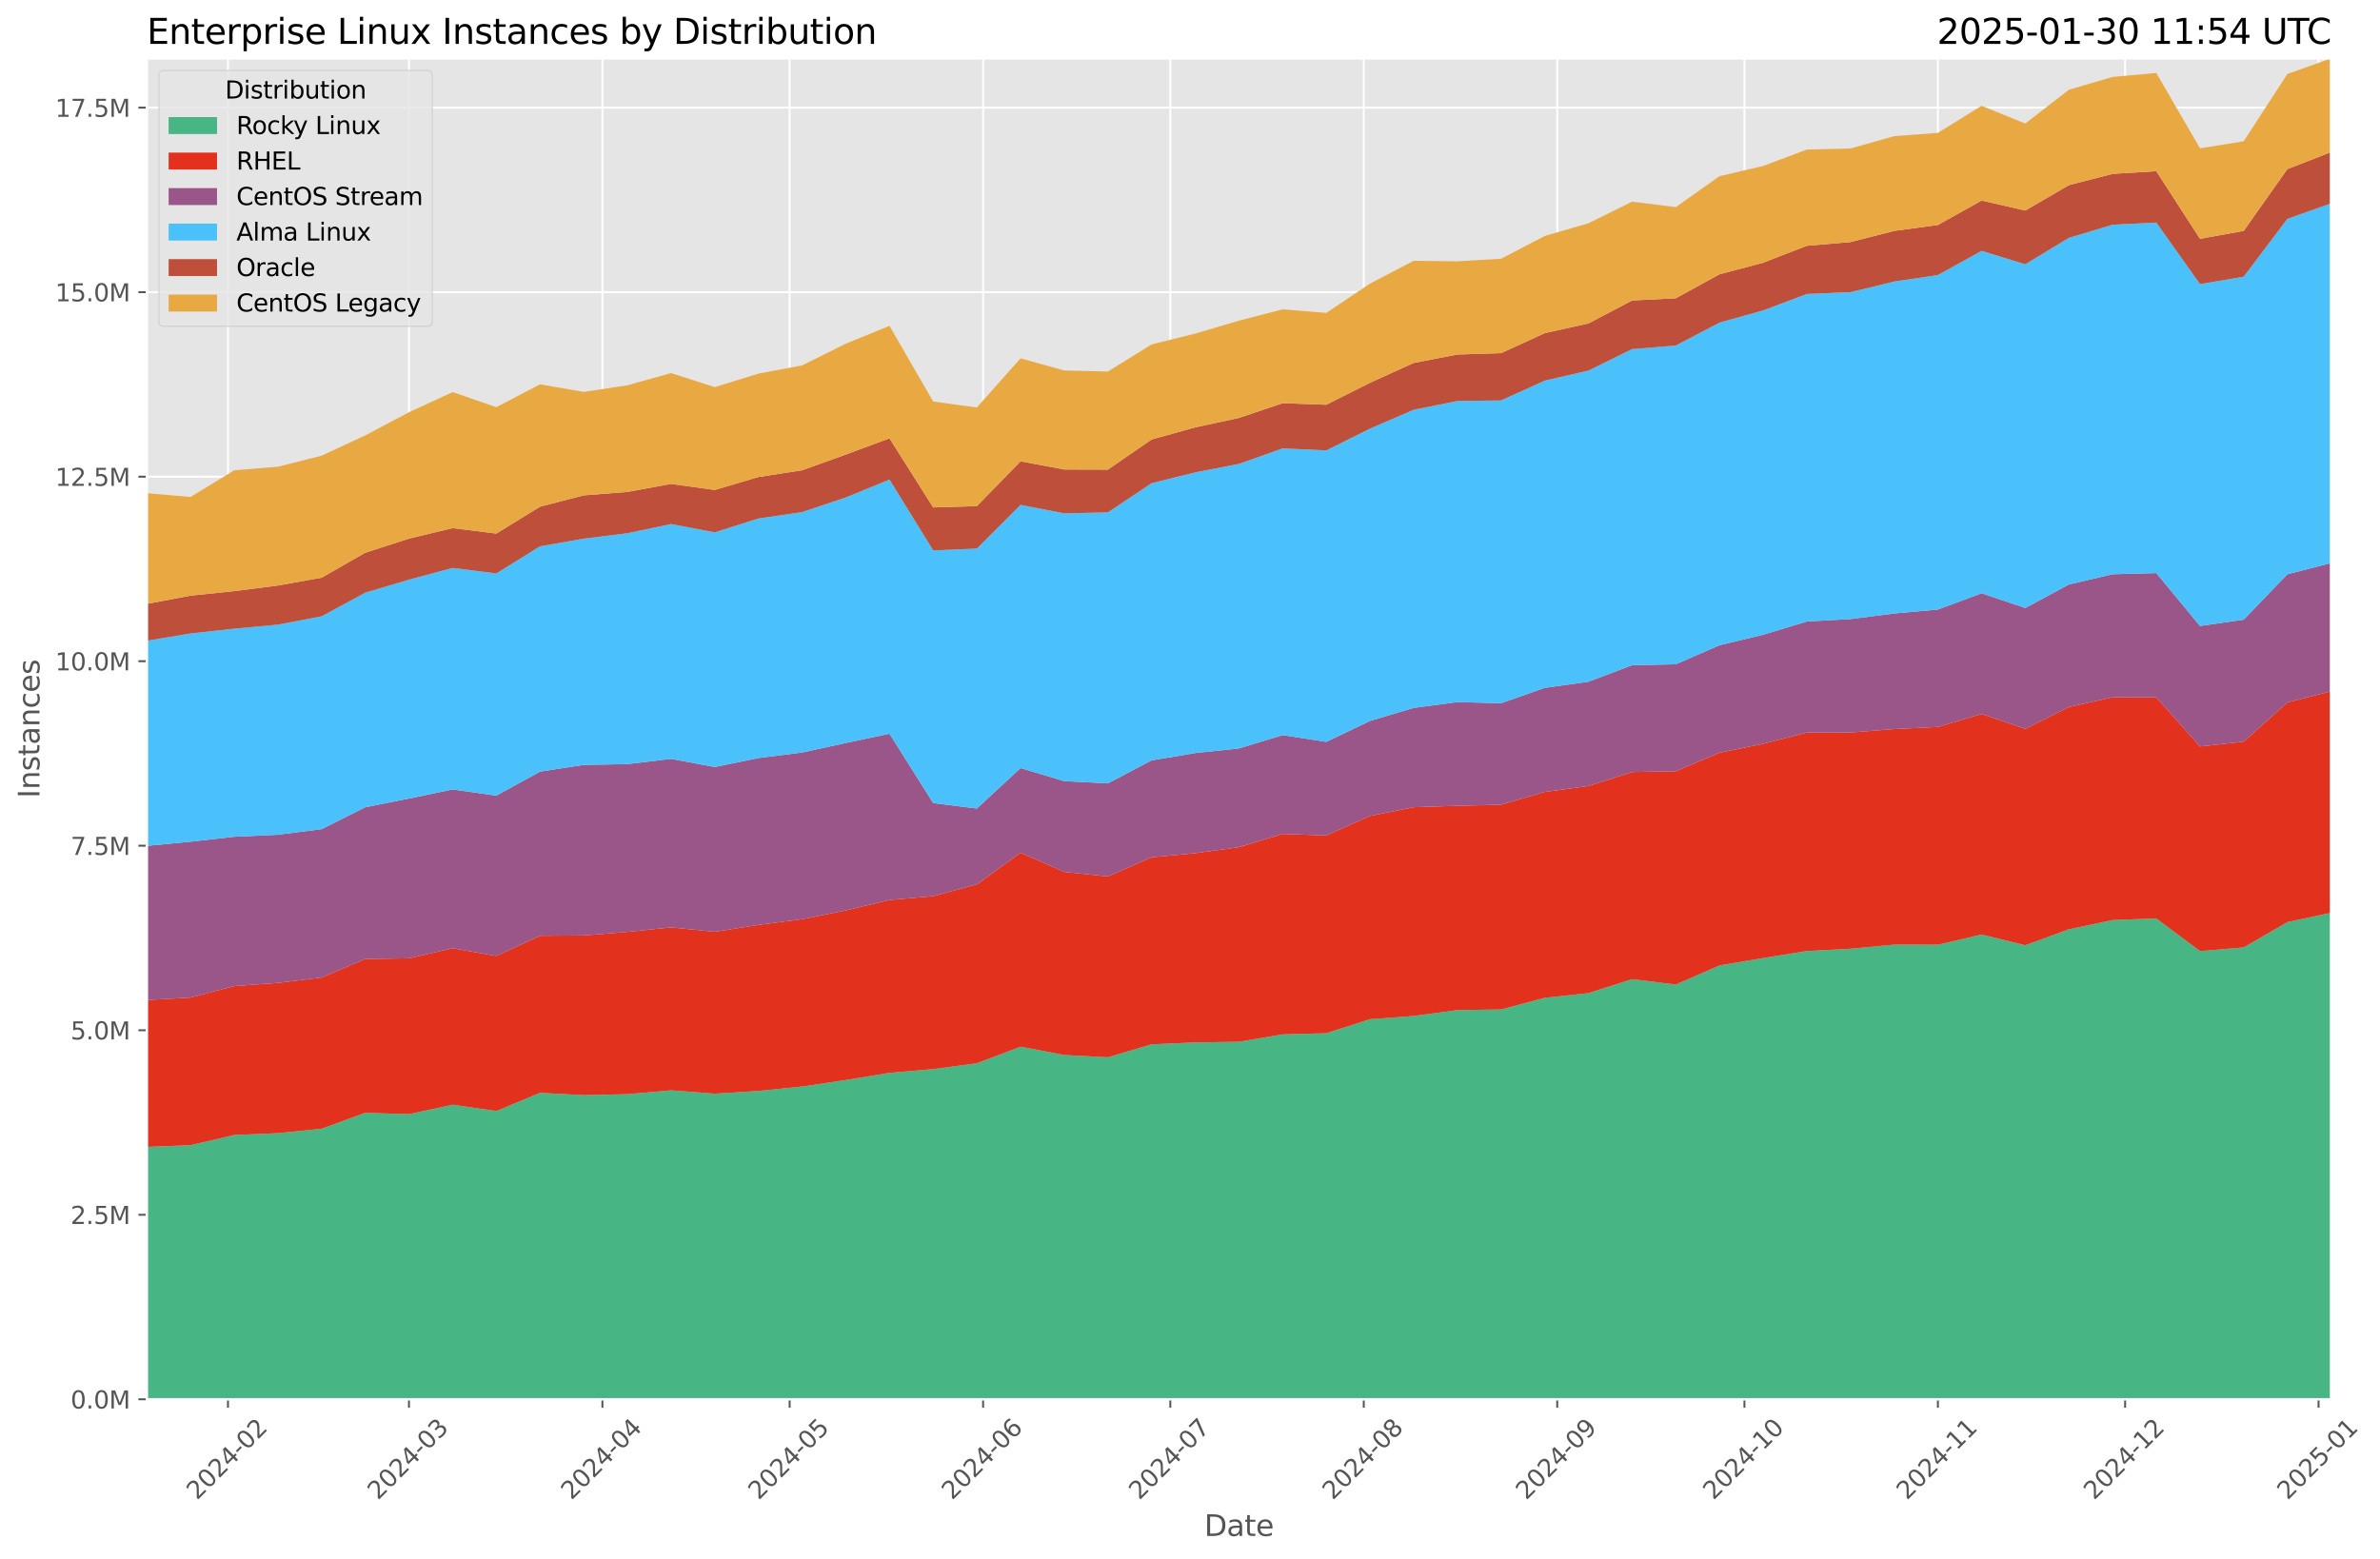 <?xml version="1.0" encoding="utf-8" standalone="no"?>
<!DOCTYPE svg PUBLIC "-//W3C//DTD SVG 1.1//EN"
  "http://www.w3.org/Graphics/SVG/1.1/DTD/svg11.dtd">
<svg xmlns:xlink="http://www.w3.org/1999/xlink" width="983.787pt" height="644.744pt" viewBox="0 0 983.787 644.744" xmlns="http://www.w3.org/2000/svg" version="1.1">
 <defs>
  <style type="text/css">*{stroke-linejoin: round; stroke-linecap: butt}</style>
 </defs>
 <g id="figure_1">
  <g id="patch_1">
   <path d="M 0 644.744 
L 983.787 644.744 
L 983.787 0 
L 0 0 
z
" style="fill: #ffffff"/>
  </g>
  <g id="axes_1">
   <g id="patch_2">
    <path d="M 60.708 578.542 
L 963.552 578.542 
L 963.552 24.142 
L 60.708 24.142 
z
" style="fill: #e5e5e5"/>
   </g>
   <g id="matplotlib.axis_1">
    <g id="xtick_1">
     <g id="line2d_1">
      <path d="M 94.242 578.542 
L 94.242 24.142 
" clip-path="url(#p5dbf0d2201)" style="fill: none; stroke: #ffffff; stroke-width: 0.8; stroke-linecap: square"/>
     </g>
     <g id="line2d_2">
      <defs>
       <path id="mf603e9c1eb" d="M 0 0 
L 0 3.5 
" style="stroke: #555555; stroke-width: 0.8"/>
      </defs>
      <g>
       <use xlink:href="#mf603e9c1eb" x="94.242" y="578.542" style="fill: #555555; stroke: #555555; stroke-width: 0.8"/>
      </g>
     </g>
     <g id="text_1">
      <!-- 2024-02 -->
      <g style="fill: #555555" transform="translate(81.42 620.46) rotate(-45) scale(0.1 -0.1)">
       <defs>
        <path id="DejaVuSans-32" d="M 1228 531 
L 3431 531 
L 3431 0 
L 469 0 
L 469 531 
Q 828 903 1448 1529 
Q 2069 2156 2228 2338 
Q 2531 2678 2651 2914 
Q 2772 3150 2772 3378 
Q 2772 3750 2511 3984 
Q 2250 4219 1831 4219 
Q 1534 4219 1204 4116 
Q 875 4013 500 3803 
L 500 4441 
Q 881 4594 1212 4672 
Q 1544 4750 1819 4750 
Q 2544 4750 2975 4387 
Q 3406 4025 3406 3419 
Q 3406 3131 3298 2873 
Q 3191 2616 2906 2266 
Q 2828 2175 2409 1742 
Q 1991 1309 1228 531 
z
" transform="scale(0.016)"/>
        <path id="DejaVuSans-30" d="M 2034 4250 
Q 1547 4250 1301 3770 
Q 1056 3291 1056 2328 
Q 1056 1369 1301 889 
Q 1547 409 2034 409 
Q 2525 409 2770 889 
Q 3016 1369 3016 2328 
Q 3016 3291 2770 3770 
Q 2525 4250 2034 4250 
z
M 2034 4750 
Q 2819 4750 3233 4129 
Q 3647 3509 3647 2328 
Q 3647 1150 3233 529 
Q 2819 -91 2034 -91 
Q 1250 -91 836 529 
Q 422 1150 422 2328 
Q 422 3509 836 4129 
Q 1250 4750 2034 4750 
z
" transform="scale(0.016)"/>
        <path id="DejaVuSans-34" d="M 2419 4116 
L 825 1625 
L 2419 1625 
L 2419 4116 
z
M 2253 4666 
L 3047 4666 
L 3047 1625 
L 3713 1625 
L 3713 1100 
L 3047 1100 
L 3047 0 
L 2419 0 
L 2419 1100 
L 313 1100 
L 313 1709 
L 2253 4666 
z
" transform="scale(0.016)"/>
        <path id="DejaVuSans-2d" d="M 313 2009 
L 1997 2009 
L 1997 1497 
L 313 1497 
L 313 2009 
z
" transform="scale(0.016)"/>
       </defs>
       <use xlink:href="#DejaVuSans-32"/>
       <use xlink:href="#DejaVuSans-30" x="63.623"/>
       <use xlink:href="#DejaVuSans-32" x="127.246"/>
       <use xlink:href="#DejaVuSans-34" x="190.869"/>
       <use xlink:href="#DejaVuSans-2d" x="254.492"/>
       <use xlink:href="#DejaVuSans-30" x="290.576"/>
       <use xlink:href="#DejaVuSans-32" x="354.199"/>
      </g>
     </g>
    </g>
    <g id="xtick_2">
     <g id="line2d_3">
      <path d="M 169.049 578.542 
L 169.049 24.142 
" clip-path="url(#p5dbf0d2201)" style="fill: none; stroke: #ffffff; stroke-width: 0.8; stroke-linecap: square"/>
     </g>
     <g id="line2d_4">
      <g>
       <use xlink:href="#mf603e9c1eb" x="169.049" y="578.542" style="fill: #555555; stroke: #555555; stroke-width: 0.8"/>
      </g>
     </g>
     <g id="text_2">
      <!-- 2024-03 -->
      <g style="fill: #555555" transform="translate(156.227 620.46) rotate(-45) scale(0.1 -0.1)">
       <defs>
        <path id="DejaVuSans-33" d="M 2597 2516 
Q 3050 2419 3304 2112 
Q 3559 1806 3559 1356 
Q 3559 666 3084 287 
Q 2609 -91 1734 -91 
Q 1441 -91 1130 -33 
Q 819 25 488 141 
L 488 750 
Q 750 597 1062 519 
Q 1375 441 1716 441 
Q 2309 441 2620 675 
Q 2931 909 2931 1356 
Q 2931 1769 2642 2001 
Q 2353 2234 1838 2234 
L 1294 2234 
L 1294 2753 
L 1863 2753 
Q 2328 2753 2575 2939 
Q 2822 3125 2822 3475 
Q 2822 3834 2567 4026 
Q 2313 4219 1838 4219 
Q 1578 4219 1281 4162 
Q 984 4106 628 3988 
L 628 4550 
Q 988 4650 1302 4700 
Q 1616 4750 1894 4750 
Q 2613 4750 3031 4423 
Q 3450 4097 3450 3541 
Q 3450 3153 3228 2886 
Q 3006 2619 2597 2516 
z
" transform="scale(0.016)"/>
       </defs>
       <use xlink:href="#DejaVuSans-32"/>
       <use xlink:href="#DejaVuSans-30" x="63.623"/>
       <use xlink:href="#DejaVuSans-32" x="127.246"/>
       <use xlink:href="#DejaVuSans-34" x="190.869"/>
       <use xlink:href="#DejaVuSans-2d" x="254.492"/>
       <use xlink:href="#DejaVuSans-30" x="290.576"/>
       <use xlink:href="#DejaVuSans-33" x="354.199"/>
      </g>
     </g>
    </g>
    <g id="xtick_3">
     <g id="line2d_5">
      <path d="M 249.015 578.542 
L 249.015 24.142 
" clip-path="url(#p5dbf0d2201)" style="fill: none; stroke: #ffffff; stroke-width: 0.8; stroke-linecap: square"/>
     </g>
     <g id="line2d_6">
      <g>
       <use xlink:href="#mf603e9c1eb" x="249.015" y="578.542" style="fill: #555555; stroke: #555555; stroke-width: 0.8"/>
      </g>
     </g>
     <g id="text_3">
      <!-- 2024-04 -->
      <g style="fill: #555555" transform="translate(236.194 620.46) rotate(-45) scale(0.1 -0.1)">
       <use xlink:href="#DejaVuSans-32"/>
       <use xlink:href="#DejaVuSans-30" x="63.623"/>
       <use xlink:href="#DejaVuSans-32" x="127.246"/>
       <use xlink:href="#DejaVuSans-34" x="190.869"/>
       <use xlink:href="#DejaVuSans-2d" x="254.492"/>
       <use xlink:href="#DejaVuSans-30" x="290.576"/>
       <use xlink:href="#DejaVuSans-34" x="354.199"/>
      </g>
     </g>
    </g>
    <g id="xtick_4">
     <g id="line2d_7">
      <path d="M 326.402 578.542 
L 326.402 24.142 
" clip-path="url(#p5dbf0d2201)" style="fill: none; stroke: #ffffff; stroke-width: 0.8; stroke-linecap: square"/>
     </g>
     <g id="line2d_8">
      <g>
       <use xlink:href="#mf603e9c1eb" x="326.402" y="578.542" style="fill: #555555; stroke: #555555; stroke-width: 0.8"/>
      </g>
     </g>
     <g id="text_4">
      <!-- 2024-05 -->
      <g style="fill: #555555" transform="translate(313.58 620.46) rotate(-45) scale(0.1 -0.1)">
       <defs>
        <path id="DejaVuSans-35" d="M 691 4666 
L 3169 4666 
L 3169 4134 
L 1269 4134 
L 1269 2991 
Q 1406 3038 1543 3061 
Q 1681 3084 1819 3084 
Q 2600 3084 3056 2656 
Q 3513 2228 3513 1497 
Q 3513 744 3044 326 
Q 2575 -91 1722 -91 
Q 1428 -91 1123 -41 
Q 819 9 494 109 
L 494 744 
Q 775 591 1075 516 
Q 1375 441 1709 441 
Q 2250 441 2565 725 
Q 2881 1009 2881 1497 
Q 2881 1984 2565 2268 
Q 2250 2553 1709 2553 
Q 1456 2553 1204 2497 
Q 953 2441 691 2322 
L 691 4666 
z
" transform="scale(0.016)"/>
       </defs>
       <use xlink:href="#DejaVuSans-32"/>
       <use xlink:href="#DejaVuSans-30" x="63.623"/>
       <use xlink:href="#DejaVuSans-32" x="127.246"/>
       <use xlink:href="#DejaVuSans-34" x="190.869"/>
       <use xlink:href="#DejaVuSans-2d" x="254.492"/>
       <use xlink:href="#DejaVuSans-30" x="290.576"/>
       <use xlink:href="#DejaVuSans-35" x="354.199"/>
      </g>
     </g>
    </g>
    <g id="xtick_5">
     <g id="line2d_9">
      <path d="M 406.368 578.542 
L 406.368 24.142 
" clip-path="url(#p5dbf0d2201)" style="fill: none; stroke: #ffffff; stroke-width: 0.8; stroke-linecap: square"/>
     </g>
     <g id="line2d_10">
      <g>
       <use xlink:href="#mf603e9c1eb" x="406.368" y="578.542" style="fill: #555555; stroke: #555555; stroke-width: 0.8"/>
      </g>
     </g>
     <g id="text_5">
      <!-- 2024-06 -->
      <g style="fill: #555555" transform="translate(393.546 620.46) rotate(-45) scale(0.1 -0.1)">
       <defs>
        <path id="DejaVuSans-36" d="M 2113 2584 
Q 1688 2584 1439 2293 
Q 1191 2003 1191 1497 
Q 1191 994 1439 701 
Q 1688 409 2113 409 
Q 2538 409 2786 701 
Q 3034 994 3034 1497 
Q 3034 2003 2786 2293 
Q 2538 2584 2113 2584 
z
M 3366 4563 
L 3366 3988 
Q 3128 4100 2886 4159 
Q 2644 4219 2406 4219 
Q 1781 4219 1451 3797 
Q 1122 3375 1075 2522 
Q 1259 2794 1537 2939 
Q 1816 3084 2150 3084 
Q 2853 3084 3261 2657 
Q 3669 2231 3669 1497 
Q 3669 778 3244 343 
Q 2819 -91 2113 -91 
Q 1303 -91 875 529 
Q 447 1150 447 2328 
Q 447 3434 972 4092 
Q 1497 4750 2381 4750 
Q 2619 4750 2861 4703 
Q 3103 4656 3366 4563 
z
" transform="scale(0.016)"/>
       </defs>
       <use xlink:href="#DejaVuSans-32"/>
       <use xlink:href="#DejaVuSans-30" x="63.623"/>
       <use xlink:href="#DejaVuSans-32" x="127.246"/>
       <use xlink:href="#DejaVuSans-34" x="190.869"/>
       <use xlink:href="#DejaVuSans-2d" x="254.492"/>
       <use xlink:href="#DejaVuSans-30" x="290.576"/>
       <use xlink:href="#DejaVuSans-36" x="354.199"/>
      </g>
     </g>
    </g>
    <g id="xtick_6">
     <g id="line2d_11">
      <path d="M 483.754 578.542 
L 483.754 24.142 
" clip-path="url(#p5dbf0d2201)" style="fill: none; stroke: #ffffff; stroke-width: 0.8; stroke-linecap: square"/>
     </g>
     <g id="line2d_12">
      <g>
       <use xlink:href="#mf603e9c1eb" x="483.754" y="578.542" style="fill: #555555; stroke: #555555; stroke-width: 0.8"/>
      </g>
     </g>
     <g id="text_6">
      <!-- 2024-07 -->
      <g style="fill: #555555" transform="translate(470.933 620.46) rotate(-45) scale(0.1 -0.1)">
       <defs>
        <path id="DejaVuSans-37" d="M 525 4666 
L 3525 4666 
L 3525 4397 
L 1831 0 
L 1172 0 
L 2766 4134 
L 525 4134 
L 525 4666 
z
" transform="scale(0.016)"/>
       </defs>
       <use xlink:href="#DejaVuSans-32"/>
       <use xlink:href="#DejaVuSans-30" x="63.623"/>
       <use xlink:href="#DejaVuSans-32" x="127.246"/>
       <use xlink:href="#DejaVuSans-34" x="190.869"/>
       <use xlink:href="#DejaVuSans-2d" x="254.492"/>
       <use xlink:href="#DejaVuSans-30" x="290.576"/>
       <use xlink:href="#DejaVuSans-37" x="354.199"/>
      </g>
     </g>
    </g>
    <g id="xtick_7">
     <g id="line2d_13">
      <path d="M 563.721 578.542 
L 563.721 24.142 
" clip-path="url(#p5dbf0d2201)" style="fill: none; stroke: #ffffff; stroke-width: 0.8; stroke-linecap: square"/>
     </g>
     <g id="line2d_14">
      <g>
       <use xlink:href="#mf603e9c1eb" x="563.721" y="578.542" style="fill: #555555; stroke: #555555; stroke-width: 0.8"/>
      </g>
     </g>
     <g id="text_7">
      <!-- 2024-08 -->
      <g style="fill: #555555" transform="translate(550.899 620.46) rotate(-45) scale(0.1 -0.1)">
       <defs>
        <path id="DejaVuSans-38" d="M 2034 2216 
Q 1584 2216 1326 1975 
Q 1069 1734 1069 1313 
Q 1069 891 1326 650 
Q 1584 409 2034 409 
Q 2484 409 2743 651 
Q 3003 894 3003 1313 
Q 3003 1734 2745 1975 
Q 2488 2216 2034 2216 
z
M 1403 2484 
Q 997 2584 770 2862 
Q 544 3141 544 3541 
Q 544 4100 942 4425 
Q 1341 4750 2034 4750 
Q 2731 4750 3128 4425 
Q 3525 4100 3525 3541 
Q 3525 3141 3298 2862 
Q 3072 2584 2669 2484 
Q 3125 2378 3379 2068 
Q 3634 1759 3634 1313 
Q 3634 634 3220 271 
Q 2806 -91 2034 -91 
Q 1263 -91 848 271 
Q 434 634 434 1313 
Q 434 1759 690 2068 
Q 947 2378 1403 2484 
z
M 1172 3481 
Q 1172 3119 1398 2916 
Q 1625 2713 2034 2713 
Q 2441 2713 2670 2916 
Q 2900 3119 2900 3481 
Q 2900 3844 2670 4047 
Q 2441 4250 2034 4250 
Q 1625 4250 1398 4047 
Q 1172 3844 1172 3481 
z
" transform="scale(0.016)"/>
       </defs>
       <use xlink:href="#DejaVuSans-32"/>
       <use xlink:href="#DejaVuSans-30" x="63.623"/>
       <use xlink:href="#DejaVuSans-32" x="127.246"/>
       <use xlink:href="#DejaVuSans-34" x="190.869"/>
       <use xlink:href="#DejaVuSans-2d" x="254.492"/>
       <use xlink:href="#DejaVuSans-30" x="290.576"/>
       <use xlink:href="#DejaVuSans-38" x="354.199"/>
      </g>
     </g>
    </g>
    <g id="xtick_8">
     <g id="line2d_15">
      <path d="M 643.687 578.542 
L 643.687 24.142 
" clip-path="url(#p5dbf0d2201)" style="fill: none; stroke: #ffffff; stroke-width: 0.8; stroke-linecap: square"/>
     </g>
     <g id="line2d_16">
      <g>
       <use xlink:href="#mf603e9c1eb" x="643.687" y="578.542" style="fill: #555555; stroke: #555555; stroke-width: 0.8"/>
      </g>
     </g>
     <g id="text_8">
      <!-- 2024-09 -->
      <g style="fill: #555555" transform="translate(630.865 620.46) rotate(-45) scale(0.1 -0.1)">
       <defs>
        <path id="DejaVuSans-39" d="M 703 97 
L 703 672 
Q 941 559 1184 500 
Q 1428 441 1663 441 
Q 2288 441 2617 861 
Q 2947 1281 2994 2138 
Q 2813 1869 2534 1725 
Q 2256 1581 1919 1581 
Q 1219 1581 811 2004 
Q 403 2428 403 3163 
Q 403 3881 828 4315 
Q 1253 4750 1959 4750 
Q 2769 4750 3195 4129 
Q 3622 3509 3622 2328 
Q 3622 1225 3098 567 
Q 2575 -91 1691 -91 
Q 1453 -91 1209 -44 
Q 966 3 703 97 
z
M 1959 2075 
Q 2384 2075 2632 2365 
Q 2881 2656 2881 3163 
Q 2881 3666 2632 3958 
Q 2384 4250 1959 4250 
Q 1534 4250 1286 3958 
Q 1038 3666 1038 3163 
Q 1038 2656 1286 2365 
Q 1534 2075 1959 2075 
z
" transform="scale(0.016)"/>
       </defs>
       <use xlink:href="#DejaVuSans-32"/>
       <use xlink:href="#DejaVuSans-30" x="63.623"/>
       <use xlink:href="#DejaVuSans-32" x="127.246"/>
       <use xlink:href="#DejaVuSans-34" x="190.869"/>
       <use xlink:href="#DejaVuSans-2d" x="254.492"/>
       <use xlink:href="#DejaVuSans-30" x="290.576"/>
       <use xlink:href="#DejaVuSans-39" x="354.199"/>
      </g>
     </g>
    </g>
    <g id="xtick_9">
     <g id="line2d_17">
      <path d="M 721.073 578.542 
L 721.073 24.142 
" clip-path="url(#p5dbf0d2201)" style="fill: none; stroke: #ffffff; stroke-width: 0.8; stroke-linecap: square"/>
     </g>
     <g id="line2d_18">
      <g>
       <use xlink:href="#mf603e9c1eb" x="721.073" y="578.542" style="fill: #555555; stroke: #555555; stroke-width: 0.8"/>
      </g>
     </g>
     <g id="text_9">
      <!-- 2024-10 -->
      <g style="fill: #555555" transform="translate(708.252 620.46) rotate(-45) scale(0.1 -0.1)">
       <defs>
        <path id="DejaVuSans-31" d="M 794 531 
L 1825 531 
L 1825 4091 
L 703 3866 
L 703 4441 
L 1819 4666 
L 2450 4666 
L 2450 531 
L 3481 531 
L 3481 0 
L 794 0 
L 794 531 
z
" transform="scale(0.016)"/>
       </defs>
       <use xlink:href="#DejaVuSans-32"/>
       <use xlink:href="#DejaVuSans-30" x="63.623"/>
       <use xlink:href="#DejaVuSans-32" x="127.246"/>
       <use xlink:href="#DejaVuSans-34" x="190.869"/>
       <use xlink:href="#DejaVuSans-2d" x="254.492"/>
       <use xlink:href="#DejaVuSans-31" x="290.576"/>
       <use xlink:href="#DejaVuSans-30" x="354.199"/>
      </g>
     </g>
    </g>
    <g id="xtick_10">
     <g id="line2d_19">
      <path d="M 801.04 578.542 
L 801.04 24.142 
" clip-path="url(#p5dbf0d2201)" style="fill: none; stroke: #ffffff; stroke-width: 0.8; stroke-linecap: square"/>
     </g>
     <g id="line2d_20">
      <g>
       <use xlink:href="#mf603e9c1eb" x="801.04" y="578.542" style="fill: #555555; stroke: #555555; stroke-width: 0.8"/>
      </g>
     </g>
     <g id="text_10">
      <!-- 2024-11 -->
      <g style="fill: #555555" transform="translate(788.218 620.46) rotate(-45) scale(0.1 -0.1)">
       <use xlink:href="#DejaVuSans-32"/>
       <use xlink:href="#DejaVuSans-30" x="63.623"/>
       <use xlink:href="#DejaVuSans-32" x="127.246"/>
       <use xlink:href="#DejaVuSans-34" x="190.869"/>
       <use xlink:href="#DejaVuSans-2d" x="254.492"/>
       <use xlink:href="#DejaVuSans-31" x="290.576"/>
       <use xlink:href="#DejaVuSans-31" x="354.199"/>
      </g>
     </g>
    </g>
    <g id="xtick_11">
     <g id="line2d_21">
      <path d="M 878.426 578.542 
L 878.426 24.142 
" clip-path="url(#p5dbf0d2201)" style="fill: none; stroke: #ffffff; stroke-width: 0.8; stroke-linecap: square"/>
     </g>
     <g id="line2d_22">
      <g>
       <use xlink:href="#mf603e9c1eb" x="878.426" y="578.542" style="fill: #555555; stroke: #555555; stroke-width: 0.8"/>
      </g>
     </g>
     <g id="text_11">
      <!-- 2024-12 -->
      <g style="fill: #555555" transform="translate(865.605 620.46) rotate(-45) scale(0.1 -0.1)">
       <use xlink:href="#DejaVuSans-32"/>
       <use xlink:href="#DejaVuSans-30" x="63.623"/>
       <use xlink:href="#DejaVuSans-32" x="127.246"/>
       <use xlink:href="#DejaVuSans-34" x="190.869"/>
       <use xlink:href="#DejaVuSans-2d" x="254.492"/>
       <use xlink:href="#DejaVuSans-31" x="290.576"/>
       <use xlink:href="#DejaVuSans-32" x="354.199"/>
      </g>
     </g>
    </g>
    <g id="xtick_12">
     <g id="line2d_23">
      <path d="M 958.392 578.542 
L 958.392 24.142 
" clip-path="url(#p5dbf0d2201)" style="fill: none; stroke: #ffffff; stroke-width: 0.8; stroke-linecap: square"/>
     </g>
     <g id="line2d_24">
      <g>
       <use xlink:href="#mf603e9c1eb" x="958.392" y="578.542" style="fill: #555555; stroke: #555555; stroke-width: 0.8"/>
      </g>
     </g>
     <g id="text_12">
      <!-- 2025-01 -->
      <g style="fill: #555555" transform="translate(945.571 620.46) rotate(-45) scale(0.1 -0.1)">
       <use xlink:href="#DejaVuSans-32"/>
       <use xlink:href="#DejaVuSans-30" x="63.623"/>
       <use xlink:href="#DejaVuSans-32" x="127.246"/>
       <use xlink:href="#DejaVuSans-35" x="190.869"/>
       <use xlink:href="#DejaVuSans-2d" x="254.492"/>
       <use xlink:href="#DejaVuSans-30" x="290.576"/>
       <use xlink:href="#DejaVuSans-31" x="354.199"/>
      </g>
     </g>
    </g>
    <g id="text_13">
     <!-- Date -->
     <g style="fill: #555555" transform="translate(497.789 635.048) scale(0.12 -0.12)">
      <defs>
       <path id="DejaVuSans-44" d="M 1259 4147 
L 1259 519 
L 2022 519 
Q 2988 519 3436 956 
Q 3884 1394 3884 2338 
Q 3884 3275 3436 3711 
Q 2988 4147 2022 4147 
L 1259 4147 
z
M 628 4666 
L 1925 4666 
Q 3281 4666 3915 4102 
Q 4550 3538 4550 2338 
Q 4550 1131 3912 565 
Q 3275 0 1925 0 
L 628 0 
L 628 4666 
z
" transform="scale(0.016)"/>
       <path id="DejaVuSans-61" d="M 2194 1759 
Q 1497 1759 1228 1600 
Q 959 1441 959 1056 
Q 959 750 1161 570 
Q 1363 391 1709 391 
Q 2188 391 2477 730 
Q 2766 1069 2766 1631 
L 2766 1759 
L 2194 1759 
z
M 3341 1997 
L 3341 0 
L 2766 0 
L 2766 531 
Q 2569 213 2275 61 
Q 1981 -91 1556 -91 
Q 1019 -91 701 211 
Q 384 513 384 1019 
Q 384 1609 779 1909 
Q 1175 2209 1959 2209 
L 2766 2209 
L 2766 2266 
Q 2766 2663 2505 2880 
Q 2244 3097 1772 3097 
Q 1472 3097 1187 3025 
Q 903 2953 641 2809 
L 641 3341 
Q 956 3463 1253 3523 
Q 1550 3584 1831 3584 
Q 2591 3584 2966 3190 
Q 3341 2797 3341 1997 
z
" transform="scale(0.016)"/>
       <path id="DejaVuSans-74" d="M 1172 4494 
L 1172 3500 
L 2356 3500 
L 2356 3053 
L 1172 3053 
L 1172 1153 
Q 1172 725 1289 603 
Q 1406 481 1766 481 
L 2356 481 
L 2356 0 
L 1766 0 
Q 1100 0 847 248 
Q 594 497 594 1153 
L 594 3053 
L 172 3053 
L 172 3500 
L 594 3500 
L 594 4494 
L 1172 4494 
z
" transform="scale(0.016)"/>
       <path id="DejaVuSans-65" d="M 3597 1894 
L 3597 1613 
L 953 1613 
Q 991 1019 1311 708 
Q 1631 397 2203 397 
Q 2534 397 2845 478 
Q 3156 559 3463 722 
L 3463 178 
Q 3153 47 2828 -22 
Q 2503 -91 2169 -91 
Q 1331 -91 842 396 
Q 353 884 353 1716 
Q 353 2575 817 3079 
Q 1281 3584 2069 3584 
Q 2775 3584 3186 3129 
Q 3597 2675 3597 1894 
z
M 3022 2063 
Q 3016 2534 2758 2815 
Q 2500 3097 2075 3097 
Q 1594 3097 1305 2825 
Q 1016 2553 972 2059 
L 3022 2063 
z
" transform="scale(0.016)"/>
      </defs>
      <use xlink:href="#DejaVuSans-44"/>
      <use xlink:href="#DejaVuSans-61" x="77.002"/>
      <use xlink:href="#DejaVuSans-74" x="138.281"/>
      <use xlink:href="#DejaVuSans-65" x="177.49"/>
     </g>
    </g>
   </g>
   <g id="matplotlib.axis_2">
    <g id="ytick_1">
     <g id="line2d_25">
      <path d="M 60.708 578.542 
L 963.552 578.542 
" clip-path="url(#p5dbf0d2201)" style="fill: none; stroke: #ffffff; stroke-width: 0.8; stroke-linecap: square"/>
     </g>
     <g id="line2d_26">
      <defs>
       <path id="mbbbd7a4290" d="M 0 0 
L -3.5 0 
" style="stroke: #555555; stroke-width: 0.8"/>
      </defs>
      <g>
       <use xlink:href="#mbbbd7a4290" x="60.708" y="578.542" style="fill: #555555; stroke: #555555; stroke-width: 0.8"/>
      </g>
     </g>
     <g id="text_14">
      <!-- 0.0M -->
      <g style="fill: #555555" transform="translate(29.176 582.341) scale(0.1 -0.1)">
       <defs>
        <path id="DejaVuSans-2e" d="M 684 794 
L 1344 794 
L 1344 0 
L 684 0 
L 684 794 
z
" transform="scale(0.016)"/>
        <path id="DejaVuSans-4d" d="M 628 4666 
L 1569 4666 
L 2759 1491 
L 3956 4666 
L 4897 4666 
L 4897 0 
L 4281 0 
L 4281 4097 
L 3078 897 
L 2444 897 
L 1241 4097 
L 1241 0 
L 628 0 
L 628 4666 
z
" transform="scale(0.016)"/>
       </defs>
       <use xlink:href="#DejaVuSans-30"/>
       <use xlink:href="#DejaVuSans-2e" x="63.623"/>
       <use xlink:href="#DejaVuSans-30" x="95.41"/>
       <use xlink:href="#DejaVuSans-4d" x="159.033"/>
      </g>
     </g>
    </g>
    <g id="ytick_2">
     <g id="line2d_27">
      <path d="M 60.708 502.251 
L 963.552 502.251 
" clip-path="url(#p5dbf0d2201)" style="fill: none; stroke: #ffffff; stroke-width: 0.8; stroke-linecap: square"/>
     </g>
     <g id="line2d_28">
      <g>
       <use xlink:href="#mbbbd7a4290" x="60.708" y="502.251" style="fill: #555555; stroke: #555555; stroke-width: 0.8"/>
      </g>
     </g>
     <g id="text_15">
      <!-- 2.5M -->
      <g style="fill: #555555" transform="translate(29.176 506.05) scale(0.1 -0.1)">
       <use xlink:href="#DejaVuSans-32"/>
       <use xlink:href="#DejaVuSans-2e" x="63.623"/>
       <use xlink:href="#DejaVuSans-35" x="95.41"/>
       <use xlink:href="#DejaVuSans-4d" x="159.033"/>
      </g>
     </g>
    </g>
    <g id="ytick_3">
     <g id="line2d_29">
      <path d="M 60.708 425.96 
L 963.552 425.96 
" clip-path="url(#p5dbf0d2201)" style="fill: none; stroke: #ffffff; stroke-width: 0.8; stroke-linecap: square"/>
     </g>
     <g id="line2d_30">
      <g>
       <use xlink:href="#mbbbd7a4290" x="60.708" y="425.96" style="fill: #555555; stroke: #555555; stroke-width: 0.8"/>
      </g>
     </g>
     <g id="text_16">
      <!-- 5.0M -->
      <g style="fill: #555555" transform="translate(29.176 429.759) scale(0.1 -0.1)">
       <use xlink:href="#DejaVuSans-35"/>
       <use xlink:href="#DejaVuSans-2e" x="63.623"/>
       <use xlink:href="#DejaVuSans-30" x="95.41"/>
       <use xlink:href="#DejaVuSans-4d" x="159.033"/>
      </g>
     </g>
    </g>
    <g id="ytick_4">
     <g id="line2d_31">
      <path d="M 60.708 349.669 
L 963.552 349.669 
" clip-path="url(#p5dbf0d2201)" style="fill: none; stroke: #ffffff; stroke-width: 0.8; stroke-linecap: square"/>
     </g>
     <g id="line2d_32">
      <g>
       <use xlink:href="#mbbbd7a4290" x="60.708" y="349.669" style="fill: #555555; stroke: #555555; stroke-width: 0.8"/>
      </g>
     </g>
     <g id="text_17">
      <!-- 7.5M -->
      <g style="fill: #555555" transform="translate(29.176 353.468) scale(0.1 -0.1)">
       <use xlink:href="#DejaVuSans-37"/>
       <use xlink:href="#DejaVuSans-2e" x="63.623"/>
       <use xlink:href="#DejaVuSans-35" x="95.41"/>
       <use xlink:href="#DejaVuSans-4d" x="159.033"/>
      </g>
     </g>
    </g>
    <g id="ytick_5">
     <g id="line2d_33">
      <path d="M 60.708 273.378 
L 963.552 273.378 
" clip-path="url(#p5dbf0d2201)" style="fill: none; stroke: #ffffff; stroke-width: 0.8; stroke-linecap: square"/>
     </g>
     <g id="line2d_34">
      <g>
       <use xlink:href="#mbbbd7a4290" x="60.708" y="273.378" style="fill: #555555; stroke: #555555; stroke-width: 0.8"/>
      </g>
     </g>
     <g id="text_18">
      <!-- 10.0M -->
      <g style="fill: #555555" transform="translate(22.814 277.177) scale(0.1 -0.1)">
       <use xlink:href="#DejaVuSans-31"/>
       <use xlink:href="#DejaVuSans-30" x="63.623"/>
       <use xlink:href="#DejaVuSans-2e" x="127.246"/>
       <use xlink:href="#DejaVuSans-30" x="159.033"/>
       <use xlink:href="#DejaVuSans-4d" x="222.656"/>
      </g>
     </g>
    </g>
    <g id="ytick_6">
     <g id="line2d_35">
      <path d="M 60.708 197.087 
L 963.552 197.087 
" clip-path="url(#p5dbf0d2201)" style="fill: none; stroke: #ffffff; stroke-width: 0.8; stroke-linecap: square"/>
     </g>
     <g id="line2d_36">
      <g>
       <use xlink:href="#mbbbd7a4290" x="60.708" y="197.087" style="fill: #555555; stroke: #555555; stroke-width: 0.8"/>
      </g>
     </g>
     <g id="text_19">
      <!-- 12.5M -->
      <g style="fill: #555555" transform="translate(22.814 200.886) scale(0.1 -0.1)">
       <use xlink:href="#DejaVuSans-31"/>
       <use xlink:href="#DejaVuSans-32" x="63.623"/>
       <use xlink:href="#DejaVuSans-2e" x="127.246"/>
       <use xlink:href="#DejaVuSans-35" x="159.033"/>
       <use xlink:href="#DejaVuSans-4d" x="222.656"/>
      </g>
     </g>
    </g>
    <g id="ytick_7">
     <g id="line2d_37">
      <path d="M 60.708 120.796 
L 963.552 120.796 
" clip-path="url(#p5dbf0d2201)" style="fill: none; stroke: #ffffff; stroke-width: 0.8; stroke-linecap: square"/>
     </g>
     <g id="line2d_38">
      <g>
       <use xlink:href="#mbbbd7a4290" x="60.708" y="120.796" style="fill: #555555; stroke: #555555; stroke-width: 0.8"/>
      </g>
     </g>
     <g id="text_20">
      <!-- 15.0M -->
      <g style="fill: #555555" transform="translate(22.814 124.595) scale(0.1 -0.1)">
       <use xlink:href="#DejaVuSans-31"/>
       <use xlink:href="#DejaVuSans-35" x="63.623"/>
       <use xlink:href="#DejaVuSans-2e" x="127.246"/>
       <use xlink:href="#DejaVuSans-30" x="159.033"/>
       <use xlink:href="#DejaVuSans-4d" x="222.656"/>
      </g>
     </g>
    </g>
    <g id="ytick_8">
     <g id="line2d_39">
      <path d="M 60.708 44.505 
L 963.552 44.505 
" clip-path="url(#p5dbf0d2201)" style="fill: none; stroke: #ffffff; stroke-width: 0.8; stroke-linecap: square"/>
     </g>
     <g id="line2d_40">
      <g>
       <use xlink:href="#mbbbd7a4290" x="60.708" y="44.505" style="fill: #555555; stroke: #555555; stroke-width: 0.8"/>
      </g>
     </g>
     <g id="text_21">
      <!-- 17.5M -->
      <g style="fill: #555555" transform="translate(22.814 48.304) scale(0.1 -0.1)">
       <use xlink:href="#DejaVuSans-31"/>
       <use xlink:href="#DejaVuSans-37" x="63.623"/>
       <use xlink:href="#DejaVuSans-2e" x="127.246"/>
       <use xlink:href="#DejaVuSans-35" x="159.033"/>
       <use xlink:href="#DejaVuSans-4d" x="222.656"/>
      </g>
     </g>
    </g>
    <g id="text_22">
     <!-- Instances -->
     <g style="fill: #555555" transform="translate(16.318 329.988) rotate(-90) scale(0.12 -0.12)">
      <defs>
       <path id="DejaVuSans-49" d="M 628 4666 
L 1259 4666 
L 1259 0 
L 628 0 
L 628 4666 
z
" transform="scale(0.016)"/>
       <path id="DejaVuSans-6e" d="M 3513 2113 
L 3513 0 
L 2938 0 
L 2938 2094 
Q 2938 2591 2744 2837 
Q 2550 3084 2163 3084 
Q 1697 3084 1428 2787 
Q 1159 2491 1159 1978 
L 1159 0 
L 581 0 
L 581 3500 
L 1159 3500 
L 1159 2956 
Q 1366 3272 1645 3428 
Q 1925 3584 2291 3584 
Q 2894 3584 3203 3211 
Q 3513 2838 3513 2113 
z
" transform="scale(0.016)"/>
       <path id="DejaVuSans-73" d="M 2834 3397 
L 2834 2853 
Q 2591 2978 2328 3040 
Q 2066 3103 1784 3103 
Q 1356 3103 1142 2972 
Q 928 2841 928 2578 
Q 928 2378 1081 2264 
Q 1234 2150 1697 2047 
L 1894 2003 
Q 2506 1872 2764 1633 
Q 3022 1394 3022 966 
Q 3022 478 2636 193 
Q 2250 -91 1575 -91 
Q 1294 -91 989 -36 
Q 684 19 347 128 
L 347 722 
Q 666 556 975 473 
Q 1284 391 1588 391 
Q 1994 391 2212 530 
Q 2431 669 2431 922 
Q 2431 1156 2273 1281 
Q 2116 1406 1581 1522 
L 1381 1569 
Q 847 1681 609 1914 
Q 372 2147 372 2553 
Q 372 3047 722 3315 
Q 1072 3584 1716 3584 
Q 2034 3584 2315 3537 
Q 2597 3491 2834 3397 
z
" transform="scale(0.016)"/>
       <path id="DejaVuSans-63" d="M 3122 3366 
L 3122 2828 
Q 2878 2963 2633 3030 
Q 2388 3097 2138 3097 
Q 1578 3097 1268 2742 
Q 959 2388 959 1747 
Q 959 1106 1268 751 
Q 1578 397 2138 397 
Q 2388 397 2633 464 
Q 2878 531 3122 666 
L 3122 134 
Q 2881 22 2623 -34 
Q 2366 -91 2075 -91 
Q 1284 -91 818 406 
Q 353 903 353 1747 
Q 353 2603 823 3093 
Q 1294 3584 2113 3584 
Q 2378 3584 2631 3529 
Q 2884 3475 3122 3366 
z
" transform="scale(0.016)"/>
      </defs>
      <use xlink:href="#DejaVuSans-49"/>
      <use xlink:href="#DejaVuSans-6e" x="29.492"/>
      <use xlink:href="#DejaVuSans-73" x="92.871"/>
      <use xlink:href="#DejaVuSans-74" x="144.971"/>
      <use xlink:href="#DejaVuSans-61" x="184.18"/>
      <use xlink:href="#DejaVuSans-6e" x="245.459"/>
      <use xlink:href="#DejaVuSans-63" x="308.838"/>
      <use xlink:href="#DejaVuSans-65" x="363.818"/>
      <use xlink:href="#DejaVuSans-73" x="425.342"/>
     </g>
    </g>
   </g>
   <g id="PolyCollection_1">
    <path d="M 60.708 474.182 
L 60.708 578.542 
L 78.764 578.542 
L 96.821 578.542 
L 114.878 578.542 
L 132.935 578.542 
L 150.992 578.542 
L 169.049 578.542 
L 187.106 578.542 
L 205.163 578.542 
L 223.219 578.542 
L 241.276 578.542 
L 259.333 578.542 
L 277.39 578.542 
L 295.447 578.542 
L 313.504 578.542 
L 331.561 578.542 
L 349.618 578.542 
L 367.674 578.542 
L 385.731 578.542 
L 403.788 578.542 
L 421.845 578.542 
L 439.902 578.542 
L 457.959 578.542 
L 476.016 578.542 
L 494.073 578.542 
L 512.13 578.542 
L 530.186 578.542 
L 548.243 578.542 
L 566.3 578.542 
L 584.357 578.542 
L 602.414 578.542 
L 620.471 578.542 
L 638.528 578.542 
L 656.585 578.542 
L 674.641 578.542 
L 692.698 578.542 
L 710.755 578.542 
L 728.812 578.542 
L 746.869 578.542 
L 764.926 578.542 
L 782.983 578.542 
L 801.04 578.542 
L 819.096 578.542 
L 837.153 578.542 
L 855.21 578.542 
L 873.267 578.542 
L 891.324 578.542 
L 909.381 578.542 
L 927.438 578.542 
L 945.495 578.542 
L 963.552 578.542 
L 963.552 377.385 
L 963.552 377.385 
L 945.495 381.255 
L 927.438 391.719 
L 909.381 393.234 
L 891.324 379.751 
L 873.267 380.402 
L 855.21 384.219 
L 837.153 390.833 
L 819.096 386.39 
L 801.04 390.601 
L 782.983 390.569 
L 764.926 392.264 
L 746.869 393.204 
L 728.812 396.119 
L 710.755 399.158 
L 692.698 407.066 
L 674.641 404.847 
L 656.585 410.608 
L 638.528 412.564 
L 620.471 417.373 
L 602.414 417.63 
L 584.357 420.053 
L 566.3 421.396 
L 548.243 427.186 
L 530.186 427.666 
L 512.13 430.723 
L 494.073 431.001 
L 476.016 431.774 
L 457.959 437.154 
L 439.902 436.202 
L 421.845 432.759 
L 403.788 439.624 
L 385.731 442.021 
L 367.674 443.574 
L 349.618 446.539 
L 331.561 449.231 
L 313.504 451.052 
L 295.447 452.176 
L 277.39 450.806 
L 259.333 452.397 
L 241.276 452.796 
L 223.219 451.843 
L 205.163 459.352 
L 187.106 456.761 
L 169.049 460.654 
L 150.992 460.099 
L 132.935 466.671 
L 114.878 468.511 
L 96.821 469.269 
L 78.764 473.473 
L 60.708 474.182 
z
" clip-path="url(#p5dbf0d2201)" style="fill: #48b585"/>
   </g>
   <g id="PolyCollection_2">
    <path d="M 60.708 413.47 
L 60.708 474.182 
L 78.764 473.473 
L 96.821 469.269 
L 114.878 468.511 
L 132.935 466.671 
L 150.992 460.099 
L 169.049 460.654 
L 187.106 456.761 
L 205.163 459.352 
L 223.219 451.843 
L 241.276 452.796 
L 259.333 452.397 
L 277.39 450.806 
L 295.447 452.176 
L 313.504 451.052 
L 331.561 449.231 
L 349.618 446.539 
L 367.674 443.574 
L 385.731 442.021 
L 403.788 439.624 
L 421.845 432.759 
L 439.902 436.202 
L 457.959 437.154 
L 476.016 431.774 
L 494.073 431.001 
L 512.13 430.723 
L 530.186 427.666 
L 548.243 427.186 
L 566.3 421.396 
L 584.357 420.053 
L 602.414 417.63 
L 620.471 417.373 
L 638.528 412.564 
L 656.585 410.608 
L 674.641 404.847 
L 692.698 407.066 
L 710.755 399.158 
L 728.812 396.119 
L 746.869 393.204 
L 764.926 392.264 
L 782.983 390.569 
L 801.04 390.601 
L 819.096 386.39 
L 837.153 390.833 
L 855.21 384.219 
L 873.267 380.402 
L 891.324 379.751 
L 909.381 393.234 
L 927.438 391.719 
L 945.495 381.255 
L 963.552 377.385 
L 963.552 285.795 
L 963.552 285.795 
L 945.495 290.435 
L 927.438 306.639 
L 909.381 308.629 
L 891.324 288.302 
L 873.267 288.287 
L 855.21 292.305 
L 837.153 301.342 
L 819.096 295.189 
L 801.04 300.557 
L 782.983 301.43 
L 764.926 302.854 
L 746.869 302.88 
L 728.812 307.514 
L 710.755 311.231 
L 692.698 318.868 
L 674.641 319.207 
L 656.585 324.984 
L 638.528 327.428 
L 620.471 332.708 
L 602.414 333.158 
L 584.357 333.731 
L 566.3 337.37 
L 548.243 345.415 
L 530.186 344.793 
L 512.13 350.27 
L 494.073 352.749 
L 476.016 354.455 
L 457.959 362.386 
L 439.902 360.495 
L 421.845 352.555 
L 403.788 365.651 
L 385.731 370.525 
L 367.674 372.101 
L 349.618 376.408 
L 331.561 380.046 
L 313.504 382.404 
L 295.447 385.244 
L 277.39 383.441 
L 259.333 385.3 
L 241.276 386.769 
L 223.219 386.902 
L 205.163 395.251 
L 187.106 392.048 
L 169.049 396.225 
L 150.992 396.491 
L 132.935 404.177 
L 114.878 406.38 
L 96.821 407.692 
L 78.764 412.457 
L 60.708 413.47 
z
" clip-path="url(#p5dbf0d2201)" style="fill: #e2321d"/>
   </g>
   <g id="PolyCollection_3">
    <path d="M 60.708 349.715 
L 60.708 413.47 
L 78.764 412.457 
L 96.821 407.692 
L 114.878 406.38 
L 132.935 404.177 
L 150.992 396.491 
L 169.049 396.225 
L 187.106 392.048 
L 205.163 395.251 
L 223.219 386.902 
L 241.276 386.769 
L 259.333 385.3 
L 277.39 383.441 
L 295.447 385.244 
L 313.504 382.404 
L 331.561 380.046 
L 349.618 376.408 
L 367.674 372.101 
L 385.731 370.525 
L 403.788 365.651 
L 421.845 352.555 
L 439.902 360.495 
L 457.959 362.386 
L 476.016 354.455 
L 494.073 352.749 
L 512.13 350.27 
L 530.186 344.793 
L 548.243 345.415 
L 566.3 337.37 
L 584.357 333.731 
L 602.414 333.158 
L 620.471 332.708 
L 638.528 327.428 
L 656.585 324.984 
L 674.641 319.207 
L 692.698 318.868 
L 710.755 311.231 
L 728.812 307.514 
L 746.869 302.88 
L 764.926 302.854 
L 782.983 301.43 
L 801.04 300.557 
L 819.096 295.189 
L 837.153 301.342 
L 855.21 292.305 
L 873.267 288.287 
L 891.324 288.302 
L 909.381 308.629 
L 927.438 306.639 
L 945.495 290.435 
L 963.552 285.795 
L 963.552 232.793 
L 963.552 232.793 
L 945.495 237.426 
L 927.438 256.206 
L 909.381 258.796 
L 891.324 236.938 
L 873.267 237.413 
L 855.21 241.648 
L 837.153 251.376 
L 819.096 245.286 
L 801.04 252.01 
L 782.983 253.636 
L 764.926 255.953 
L 746.869 256.951 
L 728.812 262.438 
L 710.755 266.767 
L 692.698 274.651 
L 674.641 275.025 
L 656.585 281.859 
L 638.528 284.397 
L 620.471 290.754 
L 602.414 290.269 
L 584.357 292.682 
L 566.3 298.067 
L 548.243 306.73 
L 530.186 303.942 
L 512.13 309.441 
L 494.073 311.35 
L 476.016 314.371 
L 457.959 323.891 
L 439.902 322.96 
L 421.845 317.565 
L 403.788 334.293 
L 385.731 332.025 
L 367.674 303.358 
L 349.618 307.184 
L 331.561 311.128 
L 313.504 313.408 
L 295.447 317.12 
L 277.39 313.759 
L 259.333 315.917 
L 241.276 316.244 
L 223.219 319.025 
L 205.163 328.955 
L 187.106 326.403 
L 169.049 330.162 
L 150.992 333.753 
L 132.935 342.81 
L 114.878 345.124 
L 96.821 345.957 
L 78.764 347.999 
L 60.708 349.715 
z
" clip-path="url(#p5dbf0d2201)" style="fill: #9a5689"/>
   </g>
   <g id="PolyCollection_4">
    <path d="M 60.708 264.92 
L 60.708 349.715 
L 78.764 347.999 
L 96.821 345.957 
L 114.878 345.124 
L 132.935 342.81 
L 150.992 333.753 
L 169.049 330.162 
L 187.106 326.403 
L 205.163 328.955 
L 223.219 319.025 
L 241.276 316.244 
L 259.333 315.917 
L 277.39 313.759 
L 295.447 317.12 
L 313.504 313.408 
L 331.561 311.128 
L 349.618 307.184 
L 367.674 303.358 
L 385.731 332.025 
L 403.788 334.293 
L 421.845 317.565 
L 439.902 322.96 
L 457.959 323.891 
L 476.016 314.371 
L 494.073 311.35 
L 512.13 309.441 
L 530.186 303.942 
L 548.243 306.73 
L 566.3 298.067 
L 584.357 292.682 
L 602.414 290.269 
L 620.471 290.754 
L 638.528 284.397 
L 656.585 281.859 
L 674.641 275.025 
L 692.698 274.651 
L 710.755 266.767 
L 728.812 262.438 
L 746.869 256.951 
L 764.926 255.953 
L 782.983 253.636 
L 801.04 252.01 
L 819.096 245.286 
L 837.153 251.376 
L 855.21 241.648 
L 873.267 237.413 
L 891.324 236.938 
L 909.381 258.796 
L 927.438 256.206 
L 945.495 237.426 
L 963.552 232.793 
L 963.552 84.085 
L 963.552 84.085 
L 945.495 90.483 
L 927.438 114.415 
L 909.381 117.461 
L 891.324 92.01 
L 873.267 92.908 
L 855.21 98.325 
L 837.153 109.268 
L 819.096 103.728 
L 801.04 113.715 
L 782.983 116.391 
L 764.926 120.797 
L 746.869 121.547 
L 728.812 128.333 
L 710.755 133.386 
L 692.698 142.869 
L 674.641 144.331 
L 656.585 153.218 
L 638.528 157.378 
L 620.471 165.554 
L 602.414 165.799 
L 584.357 169.414 
L 566.3 177.214 
L 548.243 186.221 
L 530.186 185.383 
L 512.13 191.8 
L 494.073 195.308 
L 476.016 199.78 
L 457.959 211.838 
L 439.902 212.248 
L 421.845 208.746 
L 403.788 226.817 
L 385.731 227.563 
L 367.674 198.278 
L 349.618 205.681 
L 331.561 211.734 
L 313.504 214.373 
L 295.447 220.097 
L 277.39 216.669 
L 259.333 220.463 
L 241.276 222.709 
L 223.219 225.87 
L 205.163 237.096 
L 187.106 234.809 
L 169.049 239.665 
L 150.992 245.045 
L 132.935 254.82 
L 114.878 258.256 
L 96.821 259.933 
L 78.764 261.896 
L 60.708 264.92 
z
" clip-path="url(#p5dbf0d2201)" style="fill: #4ac1fa"/>
   </g>
   <g id="PolyCollection_5">
    <path d="M 60.708 249.679 
L 60.708 264.92 
L 78.764 261.896 
L 96.821 259.933 
L 114.878 258.256 
L 132.935 254.82 
L 150.992 245.045 
L 169.049 239.665 
L 187.106 234.809 
L 205.163 237.096 
L 223.219 225.87 
L 241.276 222.709 
L 259.333 220.463 
L 277.39 216.669 
L 295.447 220.097 
L 313.504 214.373 
L 331.561 211.734 
L 349.618 205.681 
L 367.674 198.278 
L 385.731 227.563 
L 403.788 226.817 
L 421.845 208.746 
L 439.902 212.248 
L 457.959 211.838 
L 476.016 199.78 
L 494.073 195.308 
L 512.13 191.8 
L 530.186 185.383 
L 548.243 186.221 
L 566.3 177.214 
L 584.357 169.414 
L 602.414 165.799 
L 620.471 165.554 
L 638.528 157.378 
L 656.585 153.218 
L 674.641 144.331 
L 692.698 142.869 
L 710.755 133.386 
L 728.812 128.333 
L 746.869 121.547 
L 764.926 120.797 
L 782.983 116.391 
L 801.04 113.715 
L 819.096 103.728 
L 837.153 109.268 
L 855.21 98.325 
L 873.267 92.908 
L 891.324 92.01 
L 909.381 117.461 
L 927.438 114.415 
L 945.495 90.483 
L 963.552 84.085 
L 963.552 62.886 
L 963.552 62.886 
L 945.495 69.916 
L 927.438 95.463 
L 909.381 98.731 
L 891.324 70.779 
L 873.267 71.883 
L 855.21 76.54 
L 837.153 87.041 
L 819.096 82.914 
L 801.04 93.016 
L 782.983 95.463 
L 764.926 100.076 
L 746.869 101.616 
L 728.812 108.608 
L 710.755 113.415 
L 692.698 123.31 
L 674.641 124.229 
L 656.585 133.731 
L 638.528 137.731 
L 620.471 146.009 
L 602.414 146.571 
L 584.357 150.05 
L 566.3 158.257 
L 548.243 167.342 
L 530.186 166.696 
L 512.13 172.797 
L 494.073 176.677 
L 476.016 181.712 
L 457.959 194.155 
L 439.902 194.104 
L 421.845 190.735 
L 403.788 209.273 
L 385.731 209.799 
L 367.674 181.226 
L 349.618 187.935 
L 331.561 194.431 
L 313.504 197.213 
L 295.447 202.579 
L 277.39 200.074 
L 259.333 203.387 
L 241.276 204.808 
L 223.219 209.49 
L 205.163 220.601 
L 187.106 218.355 
L 169.049 222.685 
L 150.992 228.523 
L 132.935 238.845 
L 114.878 242.078 
L 96.821 244.399 
L 78.764 246.278 
L 60.708 249.679 
z
" clip-path="url(#p5dbf0d2201)" style="fill: #be503b"/>
   </g>
   <g id="PolyCollection_6">
    <path d="M 60.708 203.92 
L 60.708 249.679 
L 78.764 246.278 
L 96.821 244.399 
L 114.878 242.078 
L 132.935 238.845 
L 150.992 228.523 
L 169.049 222.685 
L 187.106 218.355 
L 205.163 220.601 
L 223.219 209.49 
L 241.276 204.808 
L 259.333 203.387 
L 277.39 200.074 
L 295.447 202.579 
L 313.504 197.213 
L 331.561 194.431 
L 349.618 187.935 
L 367.674 181.226 
L 385.731 209.799 
L 403.788 209.273 
L 421.845 190.735 
L 439.902 194.104 
L 457.959 194.155 
L 476.016 181.712 
L 494.073 176.677 
L 512.13 172.797 
L 530.186 166.696 
L 548.243 167.342 
L 566.3 158.257 
L 584.357 150.05 
L 602.414 146.571 
L 620.471 146.009 
L 638.528 137.731 
L 656.585 133.731 
L 674.641 124.229 
L 692.698 123.31 
L 710.755 113.415 
L 728.812 108.608 
L 746.869 101.616 
L 764.926 100.076 
L 782.983 95.463 
L 801.04 93.016 
L 819.096 82.914 
L 837.153 87.041 
L 855.21 76.54 
L 873.267 71.883 
L 891.324 70.779 
L 909.381 98.731 
L 927.438 95.463 
L 945.495 69.916 
L 963.552 62.886 
L 963.552 24.142 
L 963.552 24.142 
L 945.495 30.59 
L 927.438 58.406 
L 909.381 61.316 
L 891.324 30.167 
L 873.267 31.809 
L 855.21 37.092 
L 837.153 51.076 
L 819.096 43.749 
L 801.04 54.933 
L 782.983 56.286 
L 764.926 61.402 
L 746.869 61.837 
L 728.812 68.618 
L 710.755 72.844 
L 692.698 85.633 
L 674.641 83.38 
L 656.585 92.313 
L 638.528 97.574 
L 620.471 106.977 
L 602.414 108.034 
L 584.357 107.825 
L 566.3 117.256 
L 548.243 129.374 
L 530.186 127.896 
L 512.13 132.586 
L 494.073 137.929 
L 476.016 142.408 
L 457.959 153.595 
L 439.902 153.168 
L 421.845 148.163 
L 403.788 168.477 
L 385.731 166.011 
L 367.674 134.727 
L 349.618 142.093 
L 331.561 151.074 
L 313.504 154.47 
L 295.447 160.058 
L 277.39 154.249 
L 259.333 159.3 
L 241.276 162.046 
L 223.219 158.896 
L 205.163 168.347 
L 187.106 162.109 
L 169.049 170.45 
L 150.992 180.006 
L 132.935 188.408 
L 114.878 192.971 
L 96.821 194.435 
L 78.764 205.478 
L 60.708 203.92 
z
" clip-path="url(#p5dbf0d2201)" style="fill: #e9a942"/>
   </g>
   <g id="patch_3">
    <path d="M 60.708 578.542 
L 60.708 24.142 
" style="fill: none; stroke: #ffffff; stroke-linejoin: miter; stroke-linecap: square"/>
   </g>
   <g id="patch_4">
    <path d="M 963.552 578.542 
L 963.552 24.142 
" style="fill: none; stroke: #ffffff; stroke-linejoin: miter; stroke-linecap: square"/>
   </g>
   <g id="patch_5">
    <path d="M 60.708 578.542 
L 963.552 578.542 
" style="fill: none; stroke: #ffffff; stroke-linejoin: miter; stroke-linecap: square"/>
   </g>
   <g id="patch_6">
    <path d="M 60.708 24.142 
L 963.552 24.142 
" style="fill: none; stroke: #ffffff; stroke-linejoin: miter; stroke-linecap: square"/>
   </g>
   <g id="text_23">
    <!-- Enterprise Linux Instances by Distribution -->
    <g transform="translate(60.708 18.142) scale(0.144 -0.144)">
     <defs>
      <path id="DejaVuSans-45" d="M 628 4666 
L 3578 4666 
L 3578 4134 
L 1259 4134 
L 1259 2753 
L 3481 2753 
L 3481 2222 
L 1259 2222 
L 1259 531 
L 3634 531 
L 3634 0 
L 628 0 
L 628 4666 
z
" transform="scale(0.016)"/>
      <path id="DejaVuSans-72" d="M 2631 2963 
Q 2534 3019 2420 3045 
Q 2306 3072 2169 3072 
Q 1681 3072 1420 2755 
Q 1159 2438 1159 1844 
L 1159 0 
L 581 0 
L 581 3500 
L 1159 3500 
L 1159 2956 
Q 1341 3275 1631 3429 
Q 1922 3584 2338 3584 
Q 2397 3584 2469 3576 
Q 2541 3569 2628 3553 
L 2631 2963 
z
" transform="scale(0.016)"/>
      <path id="DejaVuSans-70" d="M 1159 525 
L 1159 -1331 
L 581 -1331 
L 581 3500 
L 1159 3500 
L 1159 2969 
Q 1341 3281 1617 3432 
Q 1894 3584 2278 3584 
Q 2916 3584 3314 3078 
Q 3713 2572 3713 1747 
Q 3713 922 3314 415 
Q 2916 -91 2278 -91 
Q 1894 -91 1617 61 
Q 1341 213 1159 525 
z
M 3116 1747 
Q 3116 2381 2855 2742 
Q 2594 3103 2138 3103 
Q 1681 3103 1420 2742 
Q 1159 2381 1159 1747 
Q 1159 1113 1420 752 
Q 1681 391 2138 391 
Q 2594 391 2855 752 
Q 3116 1113 3116 1747 
z
" transform="scale(0.016)"/>
      <path id="DejaVuSans-69" d="M 603 3500 
L 1178 3500 
L 1178 0 
L 603 0 
L 603 3500 
z
M 603 4863 
L 1178 4863 
L 1178 4134 
L 603 4134 
L 603 4863 
z
" transform="scale(0.016)"/>
      <path id="DejaVuSans-20" transform="scale(0.016)"/>
      <path id="DejaVuSans-4c" d="M 628 4666 
L 1259 4666 
L 1259 531 
L 3531 531 
L 3531 0 
L 628 0 
L 628 4666 
z
" transform="scale(0.016)"/>
      <path id="DejaVuSans-75" d="M 544 1381 
L 544 3500 
L 1119 3500 
L 1119 1403 
Q 1119 906 1312 657 
Q 1506 409 1894 409 
Q 2359 409 2629 706 
Q 2900 1003 2900 1516 
L 2900 3500 
L 3475 3500 
L 3475 0 
L 2900 0 
L 2900 538 
Q 2691 219 2414 64 
Q 2138 -91 1772 -91 
Q 1169 -91 856 284 
Q 544 659 544 1381 
z
M 1991 3584 
L 1991 3584 
z
" transform="scale(0.016)"/>
      <path id="DejaVuSans-78" d="M 3513 3500 
L 2247 1797 
L 3578 0 
L 2900 0 
L 1881 1375 
L 863 0 
L 184 0 
L 1544 1831 
L 300 3500 
L 978 3500 
L 1906 2253 
L 2834 3500 
L 3513 3500 
z
" transform="scale(0.016)"/>
      <path id="DejaVuSans-62" d="M 3116 1747 
Q 3116 2381 2855 2742 
Q 2594 3103 2138 3103 
Q 1681 3103 1420 2742 
Q 1159 2381 1159 1747 
Q 1159 1113 1420 752 
Q 1681 391 2138 391 
Q 2594 391 2855 752 
Q 3116 1113 3116 1747 
z
M 1159 2969 
Q 1341 3281 1617 3432 
Q 1894 3584 2278 3584 
Q 2916 3584 3314 3078 
Q 3713 2572 3713 1747 
Q 3713 922 3314 415 
Q 2916 -91 2278 -91 
Q 1894 -91 1617 61 
Q 1341 213 1159 525 
L 1159 0 
L 581 0 
L 581 4863 
L 1159 4863 
L 1159 2969 
z
" transform="scale(0.016)"/>
      <path id="DejaVuSans-79" d="M 2059 -325 
Q 1816 -950 1584 -1140 
Q 1353 -1331 966 -1331 
L 506 -1331 
L 506 -850 
L 844 -850 
Q 1081 -850 1212 -737 
Q 1344 -625 1503 -206 
L 1606 56 
L 191 3500 
L 800 3500 
L 1894 763 
L 2988 3500 
L 3597 3500 
L 2059 -325 
z
" transform="scale(0.016)"/>
      <path id="DejaVuSans-6f" d="M 1959 3097 
Q 1497 3097 1228 2736 
Q 959 2375 959 1747 
Q 959 1119 1226 758 
Q 1494 397 1959 397 
Q 2419 397 2687 759 
Q 2956 1122 2956 1747 
Q 2956 2369 2687 2733 
Q 2419 3097 1959 3097 
z
M 1959 3584 
Q 2709 3584 3137 3096 
Q 3566 2609 3566 1747 
Q 3566 888 3137 398 
Q 2709 -91 1959 -91 
Q 1206 -91 779 398 
Q 353 888 353 1747 
Q 353 2609 779 3096 
Q 1206 3584 1959 3584 
z
" transform="scale(0.016)"/>
     </defs>
     <use xlink:href="#DejaVuSans-45"/>
     <use xlink:href="#DejaVuSans-6e" x="63.184"/>
     <use xlink:href="#DejaVuSans-74" x="126.562"/>
     <use xlink:href="#DejaVuSans-65" x="165.771"/>
     <use xlink:href="#DejaVuSans-72" x="227.295"/>
     <use xlink:href="#DejaVuSans-70" x="268.408"/>
     <use xlink:href="#DejaVuSans-72" x="331.885"/>
     <use xlink:href="#DejaVuSans-69" x="372.998"/>
     <use xlink:href="#DejaVuSans-73" x="400.781"/>
     <use xlink:href="#DejaVuSans-65" x="452.881"/>
     <use xlink:href="#DejaVuSans-20" x="514.404"/>
     <use xlink:href="#DejaVuSans-4c" x="546.191"/>
     <use xlink:href="#DejaVuSans-69" x="601.904"/>
     <use xlink:href="#DejaVuSans-6e" x="629.688"/>
     <use xlink:href="#DejaVuSans-75" x="693.066"/>
     <use xlink:href="#DejaVuSans-78" x="756.445"/>
     <use xlink:href="#DejaVuSans-20" x="815.625"/>
     <use xlink:href="#DejaVuSans-49" x="847.412"/>
     <use xlink:href="#DejaVuSans-6e" x="876.904"/>
     <use xlink:href="#DejaVuSans-73" x="940.283"/>
     <use xlink:href="#DejaVuSans-74" x="992.383"/>
     <use xlink:href="#DejaVuSans-61" x="1031.592"/>
     <use xlink:href="#DejaVuSans-6e" x="1092.871"/>
     <use xlink:href="#DejaVuSans-63" x="1156.25"/>
     <use xlink:href="#DejaVuSans-65" x="1211.23"/>
     <use xlink:href="#DejaVuSans-73" x="1272.754"/>
     <use xlink:href="#DejaVuSans-20" x="1324.854"/>
     <use xlink:href="#DejaVuSans-62" x="1356.641"/>
     <use xlink:href="#DejaVuSans-79" x="1420.117"/>
     <use xlink:href="#DejaVuSans-20" x="1479.297"/>
     <use xlink:href="#DejaVuSans-44" x="1511.084"/>
     <use xlink:href="#DejaVuSans-69" x="1588.086"/>
     <use xlink:href="#DejaVuSans-73" x="1615.869"/>
     <use xlink:href="#DejaVuSans-74" x="1667.969"/>
     <use xlink:href="#DejaVuSans-72" x="1707.178"/>
     <use xlink:href="#DejaVuSans-69" x="1748.291"/>
     <use xlink:href="#DejaVuSans-62" x="1776.074"/>
     <use xlink:href="#DejaVuSans-75" x="1839.551"/>
     <use xlink:href="#DejaVuSans-74" x="1902.93"/>
     <use xlink:href="#DejaVuSans-69" x="1942.139"/>
     <use xlink:href="#DejaVuSans-6f" x="1969.922"/>
     <use xlink:href="#DejaVuSans-6e" x="2031.104"/>
    </g>
   </g>
   <g id="text_24">
    <!-- 2025-01-30 11:54 UTC -->
    <g transform="translate(800.669 18.142) scale(0.144 -0.144)">
     <defs>
      <path id="DejaVuSans-3a" d="M 750 794 
L 1409 794 
L 1409 0 
L 750 0 
L 750 794 
z
M 750 3309 
L 1409 3309 
L 1409 2516 
L 750 2516 
L 750 3309 
z
" transform="scale(0.016)"/>
      <path id="DejaVuSans-55" d="M 556 4666 
L 1191 4666 
L 1191 1831 
Q 1191 1081 1462 751 
Q 1734 422 2344 422 
Q 2950 422 3222 751 
Q 3494 1081 3494 1831 
L 3494 4666 
L 4128 4666 
L 4128 1753 
Q 4128 841 3676 375 
Q 3225 -91 2344 -91 
Q 1459 -91 1007 375 
Q 556 841 556 1753 
L 556 4666 
z
" transform="scale(0.016)"/>
      <path id="DejaVuSans-54" d="M -19 4666 
L 3928 4666 
L 3928 4134 
L 2272 4134 
L 2272 0 
L 1638 0 
L 1638 4134 
L -19 4134 
L -19 4666 
z
" transform="scale(0.016)"/>
      <path id="DejaVuSans-43" d="M 4122 4306 
L 4122 3641 
Q 3803 3938 3442 4084 
Q 3081 4231 2675 4231 
Q 1875 4231 1450 3742 
Q 1025 3253 1025 2328 
Q 1025 1406 1450 917 
Q 1875 428 2675 428 
Q 3081 428 3442 575 
Q 3803 722 4122 1019 
L 4122 359 
Q 3791 134 3420 21 
Q 3050 -91 2638 -91 
Q 1578 -91 968 557 
Q 359 1206 359 2328 
Q 359 3453 968 4101 
Q 1578 4750 2638 4750 
Q 3056 4750 3426 4639 
Q 3797 4528 4122 4306 
z
" transform="scale(0.016)"/>
     </defs>
     <use xlink:href="#DejaVuSans-32"/>
     <use xlink:href="#DejaVuSans-30" x="63.623"/>
     <use xlink:href="#DejaVuSans-32" x="127.246"/>
     <use xlink:href="#DejaVuSans-35" x="190.869"/>
     <use xlink:href="#DejaVuSans-2d" x="254.492"/>
     <use xlink:href="#DejaVuSans-30" x="290.576"/>
     <use xlink:href="#DejaVuSans-31" x="354.199"/>
     <use xlink:href="#DejaVuSans-2d" x="417.822"/>
     <use xlink:href="#DejaVuSans-33" x="453.906"/>
     <use xlink:href="#DejaVuSans-30" x="517.529"/>
     <use xlink:href="#DejaVuSans-20" x="581.152"/>
     <use xlink:href="#DejaVuSans-31" x="612.939"/>
     <use xlink:href="#DejaVuSans-31" x="676.562"/>
     <use xlink:href="#DejaVuSans-3a" x="740.186"/>
     <use xlink:href="#DejaVuSans-35" x="773.877"/>
     <use xlink:href="#DejaVuSans-34" x="837.5"/>
     <use xlink:href="#DejaVuSans-20" x="901.123"/>
     <use xlink:href="#DejaVuSans-55" x="932.91"/>
     <use xlink:href="#DejaVuSans-54" x="1006.104"/>
     <use xlink:href="#DejaVuSans-43" x="1061.312"/>
    </g>
   </g>
   <g id="legend_1">
    <g id="patch_7">
     <path d="M 67.707 134.889 
L 176.676 134.889 
Q 178.676 134.889 178.676 132.889 
L 178.676 31.142 
Q 178.676 29.142 176.676 29.142 
L 67.707 29.142 
Q 65.707 29.142 65.707 31.142 
L 65.707 132.889 
Q 65.707 134.889 67.707 134.889 
z
" style="fill: #e5e5e5; opacity: 0.8; stroke: #cccccc; stroke-width: 0.5; stroke-linejoin: miter"/>
    </g>
    <g id="text_25">
     <!-- Distribution -->
     <g transform="translate(93.023 40.74) scale(0.1 -0.1)">
      <use xlink:href="#DejaVuSans-44"/>
      <use xlink:href="#DejaVuSans-69" x="77.002"/>
      <use xlink:href="#DejaVuSans-73" x="104.785"/>
      <use xlink:href="#DejaVuSans-74" x="156.885"/>
      <use xlink:href="#DejaVuSans-72" x="196.094"/>
      <use xlink:href="#DejaVuSans-69" x="237.207"/>
      <use xlink:href="#DejaVuSans-62" x="264.99"/>
      <use xlink:href="#DejaVuSans-75" x="328.467"/>
      <use xlink:href="#DejaVuSans-74" x="391.846"/>
      <use xlink:href="#DejaVuSans-69" x="431.055"/>
      <use xlink:href="#DejaVuSans-6f" x="458.838"/>
      <use xlink:href="#DejaVuSans-6e" x="520.02"/>
     </g>
    </g>
    <g id="patch_8">
     <path d="M 69.707 55.418 
L 89.707 55.418 
L 89.707 48.418 
L 69.707 48.418 
z
" style="fill: #48b585"/>
    </g>
    <g id="text_26">
     <!-- Rocky Linux -->
     <g transform="translate(97.707 55.418) scale(0.1 -0.1)">
      <defs>
       <path id="DejaVuSans-52" d="M 2841 2188 
Q 3044 2119 3236 1894 
Q 3428 1669 3622 1275 
L 4263 0 
L 3584 0 
L 2988 1197 
Q 2756 1666 2539 1819 
Q 2322 1972 1947 1972 
L 1259 1972 
L 1259 0 
L 628 0 
L 628 4666 
L 2053 4666 
Q 2853 4666 3247 4331 
Q 3641 3997 3641 3322 
Q 3641 2881 3436 2590 
Q 3231 2300 2841 2188 
z
M 1259 4147 
L 1259 2491 
L 2053 2491 
Q 2509 2491 2742 2702 
Q 2975 2913 2975 3322 
Q 2975 3731 2742 3939 
Q 2509 4147 2053 4147 
L 1259 4147 
z
" transform="scale(0.016)"/>
       <path id="DejaVuSans-6b" d="M 581 4863 
L 1159 4863 
L 1159 1991 
L 2875 3500 
L 3609 3500 
L 1753 1863 
L 3688 0 
L 2938 0 
L 1159 1709 
L 1159 0 
L 581 0 
L 581 4863 
z
" transform="scale(0.016)"/>
      </defs>
      <use xlink:href="#DejaVuSans-52"/>
      <use xlink:href="#DejaVuSans-6f" x="64.982"/>
      <use xlink:href="#DejaVuSans-63" x="126.164"/>
      <use xlink:href="#DejaVuSans-6b" x="181.145"/>
      <use xlink:href="#DejaVuSans-79" x="235.43"/>
      <use xlink:href="#DejaVuSans-20" x="294.609"/>
      <use xlink:href="#DejaVuSans-4c" x="326.396"/>
      <use xlink:href="#DejaVuSans-69" x="382.109"/>
      <use xlink:href="#DejaVuSans-6e" x="409.893"/>
      <use xlink:href="#DejaVuSans-75" x="473.271"/>
      <use xlink:href="#DejaVuSans-78" x="536.65"/>
     </g>
    </g>
    <g id="patch_9">
     <path d="M 69.707 70.096 
L 89.707 70.096 
L 89.707 63.096 
L 69.707 63.096 
z
" style="fill: #e2321d"/>
    </g>
    <g id="text_27">
     <!-- RHEL -->
     <g transform="translate(97.707 70.096) scale(0.1 -0.1)">
      <defs>
       <path id="DejaVuSans-48" d="M 628 4666 
L 1259 4666 
L 1259 2753 
L 3553 2753 
L 3553 4666 
L 4184 4666 
L 4184 0 
L 3553 0 
L 3553 2222 
L 1259 2222 
L 1259 0 
L 628 0 
L 628 4666 
z
" transform="scale(0.016)"/>
      </defs>
      <use xlink:href="#DejaVuSans-52"/>
      <use xlink:href="#DejaVuSans-48" x="69.482"/>
      <use xlink:href="#DejaVuSans-45" x="144.678"/>
      <use xlink:href="#DejaVuSans-4c" x="207.861"/>
     </g>
    </g>
    <g id="patch_10">
     <path d="M 69.707 84.775 
L 89.707 84.775 
L 89.707 77.775 
L 69.707 77.775 
z
" style="fill: #9a5689"/>
    </g>
    <g id="text_28">
     <!-- CentOS Stream -->
     <g transform="translate(97.707 84.775) scale(0.1 -0.1)">
      <defs>
       <path id="DejaVuSans-4f" d="M 2522 4238 
Q 1834 4238 1429 3725 
Q 1025 3213 1025 2328 
Q 1025 1447 1429 934 
Q 1834 422 2522 422 
Q 3209 422 3611 934 
Q 4013 1447 4013 2328 
Q 4013 3213 3611 3725 
Q 3209 4238 2522 4238 
z
M 2522 4750 
Q 3503 4750 4090 4092 
Q 4678 3434 4678 2328 
Q 4678 1225 4090 567 
Q 3503 -91 2522 -91 
Q 1538 -91 948 565 
Q 359 1222 359 2328 
Q 359 3434 948 4092 
Q 1538 4750 2522 4750 
z
" transform="scale(0.016)"/>
       <path id="DejaVuSans-53" d="M 3425 4513 
L 3425 3897 
Q 3066 4069 2747 4153 
Q 2428 4238 2131 4238 
Q 1616 4238 1336 4038 
Q 1056 3838 1056 3469 
Q 1056 3159 1242 3001 
Q 1428 2844 1947 2747 
L 2328 2669 
Q 3034 2534 3370 2195 
Q 3706 1856 3706 1288 
Q 3706 609 3251 259 
Q 2797 -91 1919 -91 
Q 1588 -91 1214 -16 
Q 841 59 441 206 
L 441 856 
Q 825 641 1194 531 
Q 1563 422 1919 422 
Q 2459 422 2753 634 
Q 3047 847 3047 1241 
Q 3047 1584 2836 1778 
Q 2625 1972 2144 2069 
L 1759 2144 
Q 1053 2284 737 2584 
Q 422 2884 422 3419 
Q 422 4038 858 4394 
Q 1294 4750 2059 4750 
Q 2388 4750 2728 4690 
Q 3069 4631 3425 4513 
z
" transform="scale(0.016)"/>
       <path id="DejaVuSans-6d" d="M 3328 2828 
Q 3544 3216 3844 3400 
Q 4144 3584 4550 3584 
Q 5097 3584 5394 3201 
Q 5691 2819 5691 2113 
L 5691 0 
L 5113 0 
L 5113 2094 
Q 5113 2597 4934 2840 
Q 4756 3084 4391 3084 
Q 3944 3084 3684 2787 
Q 3425 2491 3425 1978 
L 3425 0 
L 2847 0 
L 2847 2094 
Q 2847 2600 2669 2842 
Q 2491 3084 2119 3084 
Q 1678 3084 1418 2786 
Q 1159 2488 1159 1978 
L 1159 0 
L 581 0 
L 581 3500 
L 1159 3500 
L 1159 2956 
Q 1356 3278 1631 3431 
Q 1906 3584 2284 3584 
Q 2666 3584 2933 3390 
Q 3200 3197 3328 2828 
z
" transform="scale(0.016)"/>
      </defs>
      <use xlink:href="#DejaVuSans-43"/>
      <use xlink:href="#DejaVuSans-65" x="69.824"/>
      <use xlink:href="#DejaVuSans-6e" x="131.348"/>
      <use xlink:href="#DejaVuSans-74" x="194.727"/>
      <use xlink:href="#DejaVuSans-4f" x="233.936"/>
      <use xlink:href="#DejaVuSans-53" x="312.646"/>
      <use xlink:href="#DejaVuSans-20" x="376.123"/>
      <use xlink:href="#DejaVuSans-53" x="407.91"/>
      <use xlink:href="#DejaVuSans-74" x="471.387"/>
      <use xlink:href="#DejaVuSans-72" x="510.596"/>
      <use xlink:href="#DejaVuSans-65" x="549.459"/>
      <use xlink:href="#DejaVuSans-61" x="610.982"/>
      <use xlink:href="#DejaVuSans-6d" x="672.262"/>
     </g>
    </g>
    <g id="patch_11">
     <path d="M 69.707 99.453 
L 89.707 99.453 
L 89.707 92.453 
L 69.707 92.453 
z
" style="fill: #4ac1fa"/>
    </g>
    <g id="text_29">
     <!-- Alma Linux -->
     <g transform="translate(97.707 99.453) scale(0.1 -0.1)">
      <defs>
       <path id="DejaVuSans-41" d="M 2188 4044 
L 1331 1722 
L 3047 1722 
L 2188 4044 
z
M 1831 4666 
L 2547 4666 
L 4325 0 
L 3669 0 
L 3244 1197 
L 1141 1197 
L 716 0 
L 50 0 
L 1831 4666 
z
" transform="scale(0.016)"/>
       <path id="DejaVuSans-6c" d="M 603 4863 
L 1178 4863 
L 1178 0 
L 603 0 
L 603 4863 
z
" transform="scale(0.016)"/>
      </defs>
      <use xlink:href="#DejaVuSans-41"/>
      <use xlink:href="#DejaVuSans-6c" x="68.408"/>
      <use xlink:href="#DejaVuSans-6d" x="96.191"/>
      <use xlink:href="#DejaVuSans-61" x="193.604"/>
      <use xlink:href="#DejaVuSans-20" x="254.883"/>
      <use xlink:href="#DejaVuSans-4c" x="286.67"/>
      <use xlink:href="#DejaVuSans-69" x="342.383"/>
      <use xlink:href="#DejaVuSans-6e" x="370.166"/>
      <use xlink:href="#DejaVuSans-75" x="433.545"/>
      <use xlink:href="#DejaVuSans-78" x="496.924"/>
     </g>
    </g>
    <g id="patch_12">
     <path d="M 69.707 114.131 
L 89.707 114.131 
L 89.707 107.131 
L 69.707 107.131 
z
" style="fill: #be503b"/>
    </g>
    <g id="text_30">
     <!-- Oracle -->
     <g transform="translate(97.707 114.131) scale(0.1 -0.1)">
      <use xlink:href="#DejaVuSans-4f"/>
      <use xlink:href="#DejaVuSans-72" x="78.711"/>
      <use xlink:href="#DejaVuSans-61" x="119.824"/>
      <use xlink:href="#DejaVuSans-63" x="181.104"/>
      <use xlink:href="#DejaVuSans-6c" x="236.084"/>
      <use xlink:href="#DejaVuSans-65" x="263.867"/>
     </g>
    </g>
    <g id="patch_13">
     <path d="M 69.707 128.809 
L 89.707 128.809 
L 89.707 121.809 
L 69.707 121.809 
z
" style="fill: #e9a942"/>
    </g>
    <g id="text_31">
     <!-- CentOS Legacy -->
     <g transform="translate(97.707 128.809) scale(0.1 -0.1)">
      <defs>
       <path id="DejaVuSans-67" d="M 2906 1791 
Q 2906 2416 2648 2759 
Q 2391 3103 1925 3103 
Q 1463 3103 1205 2759 
Q 947 2416 947 1791 
Q 947 1169 1205 825 
Q 1463 481 1925 481 
Q 2391 481 2648 825 
Q 2906 1169 2906 1791 
z
M 3481 434 
Q 3481 -459 3084 -895 
Q 2688 -1331 1869 -1331 
Q 1566 -1331 1297 -1286 
Q 1028 -1241 775 -1147 
L 775 -588 
Q 1028 -725 1275 -790 
Q 1522 -856 1778 -856 
Q 2344 -856 2625 -561 
Q 2906 -266 2906 331 
L 2906 616 
Q 2728 306 2450 153 
Q 2172 0 1784 0 
Q 1141 0 747 490 
Q 353 981 353 1791 
Q 353 2603 747 3093 
Q 1141 3584 1784 3584 
Q 2172 3584 2450 3431 
Q 2728 3278 2906 2969 
L 2906 3500 
L 3481 3500 
L 3481 434 
z
" transform="scale(0.016)"/>
      </defs>
      <use xlink:href="#DejaVuSans-43"/>
      <use xlink:href="#DejaVuSans-65" x="69.824"/>
      <use xlink:href="#DejaVuSans-6e" x="131.348"/>
      <use xlink:href="#DejaVuSans-74" x="194.727"/>
      <use xlink:href="#DejaVuSans-4f" x="233.936"/>
      <use xlink:href="#DejaVuSans-53" x="312.646"/>
      <use xlink:href="#DejaVuSans-20" x="376.123"/>
      <use xlink:href="#DejaVuSans-4c" x="407.91"/>
      <use xlink:href="#DejaVuSans-65" x="461.873"/>
      <use xlink:href="#DejaVuSans-67" x="523.396"/>
      <use xlink:href="#DejaVuSans-61" x="586.873"/>
      <use xlink:href="#DejaVuSans-63" x="648.152"/>
      <use xlink:href="#DejaVuSans-79" x="703.133"/>
     </g>
    </g>
   </g>
  </g>
 </g>
 <defs>
  <clipPath id="p5dbf0d2201">
   <rect x="60.708" y="24.142" width="902.844" height="554.4"/>
  </clipPath>
 </defs>
</svg>
